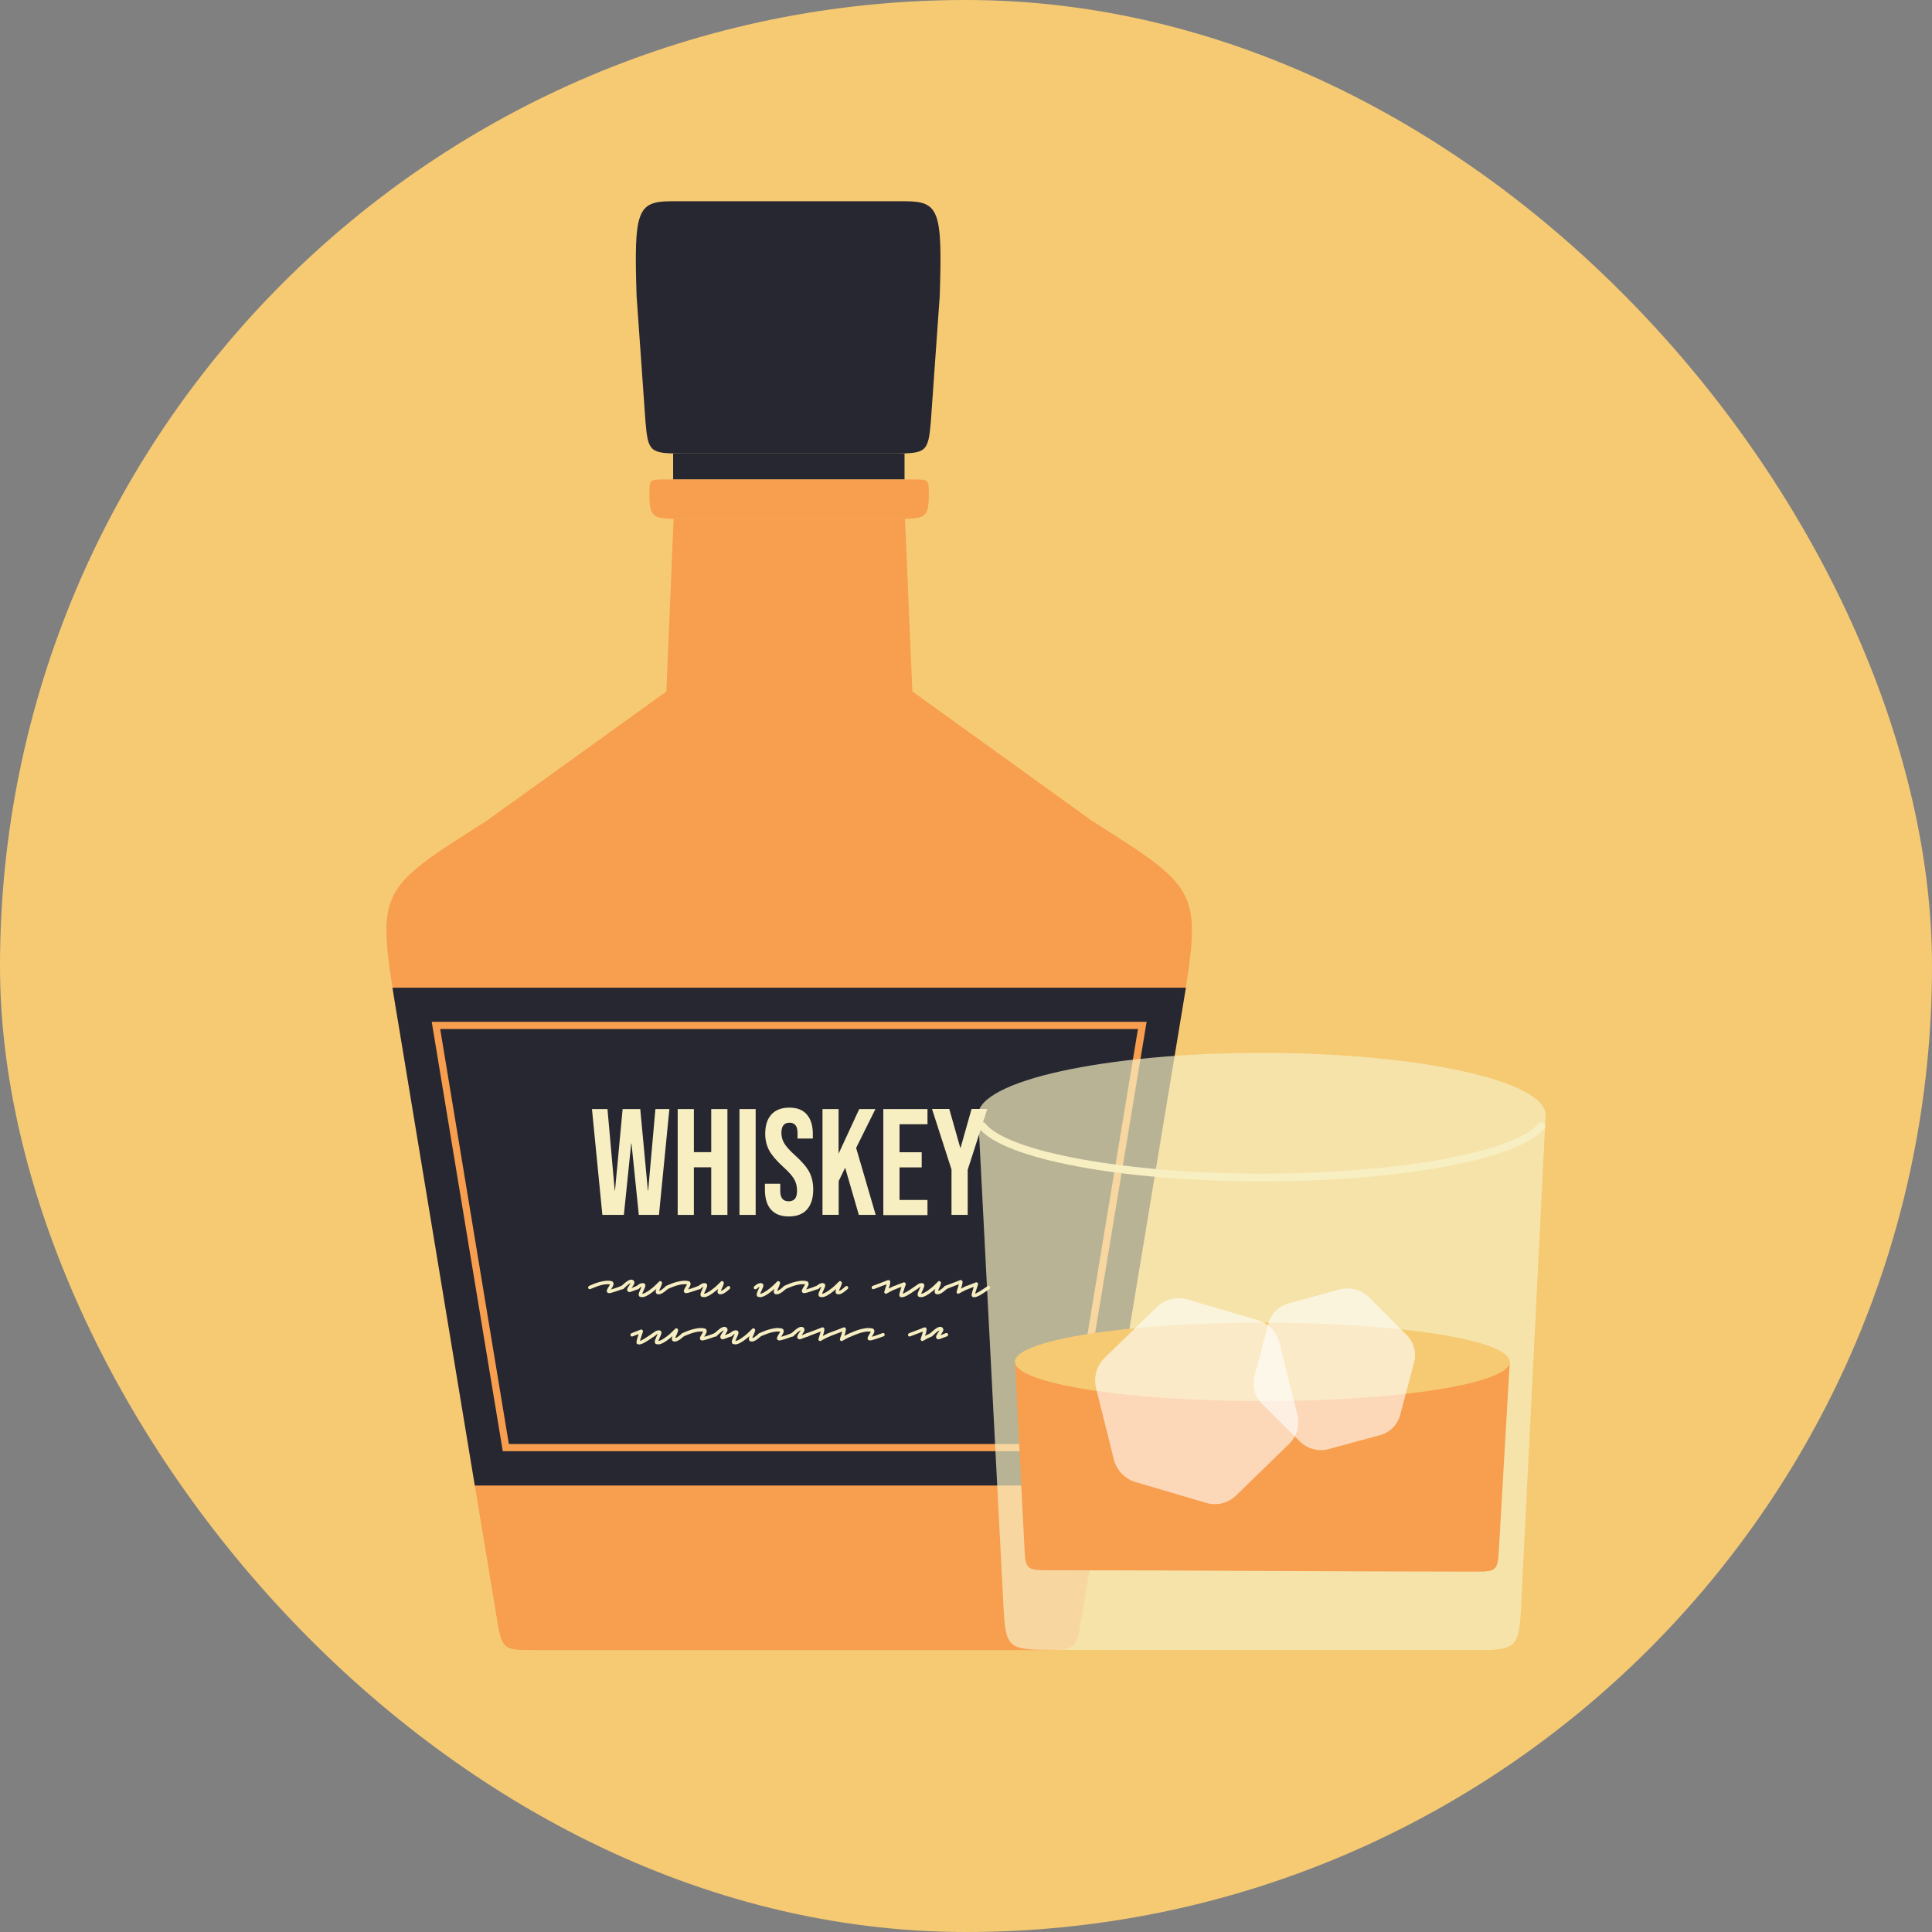 <svg width="240" height="240" viewBox="0 0 240 240" fill="none" xmlns="http://www.w3.org/2000/svg">
<rect x="0" y="0" width="240" height="240" fill="#808080" stroke="none"/>
<rect width="240" height="240" rx="120" fill="#F6CA73"/>
<g clip-path="url(#clip0_620_3194)">
<path d="M113.334 85.904L112.424 64.443H83.679L82.781 85.904L60.504 101.931C46.55 110.796 46.718 110.424 49.473 127.038L61.725 201.066C62.348 204.857 62.492 204.977 66.228 204.977H129.839C133.575 204.977 133.719 204.857 134.342 201.066L146.594 127.027C149.349 110.412 149.517 110.796 135.576 101.919L113.334 85.892V85.904Z" fill="#F79E4F"/>
<path d="M112.364 56.334H83.619V59.573H112.364V56.334Z" fill="#262730"/>
<path d="M115.383 61.096C115.383 64.203 115.132 64.443 111.898 64.443H84.159C80.925 64.443 80.674 64.203 80.674 61.096C80.674 59.681 80.794 59.56 82.267 59.56H113.79C115.264 59.56 115.383 59.669 115.383 61.096Z" fill="#F79E4F"/>
<path d="M116.736 36.78C117.083 26.128 116.676 25 112.364 25H83.451C79.152 25 78.732 26.128 79.08 36.78L80.182 52.363C80.505 56.13 80.733 56.334 84.673 56.334H111.142C115.083 56.334 115.31 56.13 115.634 52.363L116.736 36.78Z" fill="#262730"/>
<path d="M48.754 122.684C48.958 124.003 49.197 125.443 49.472 127.062L58.982 184.535H137.085L146.594 127.062C146.858 125.455 147.097 124.003 147.313 122.696H48.754V122.684Z" fill="#262730"/>
<path d="M133.6 180.276H62.456L53.629 126.93H142.439L133.612 180.276H133.6ZM63.211 179.376H132.833L141.361 127.829H54.683L63.211 179.376Z" fill="#F79E4F"/>
<path d="M73.523 137.773H75.464L76.362 147.886H76.398L77.344 137.773H79.536L80.482 147.886H80.518L81.416 137.773H83.153L81.859 150.921H79.356L78.446 142.056H78.41L77.5 150.921H74.829L73.535 137.773H73.523Z" fill="#F7EEC1"/>
<path d="M84.184 137.773H86.196V143.124H88.352V137.773H90.364V150.921H88.352V145.007H86.196V150.921H84.184V137.773Z" fill="#F7EEC1"/>
<path d="M91.859 137.773H93.871V150.921H91.859V137.773Z" fill="#F7EEC1"/>
<path d="M95.764 150.25C95.261 149.674 95.022 148.858 95.022 147.802V147.047H96.926V147.946C96.926 148.798 97.273 149.23 97.968 149.23C98.315 149.23 98.567 149.122 98.746 148.918C98.926 148.714 99.01 148.378 99.01 147.91C99.01 147.358 98.89 146.879 98.639 146.459C98.387 146.039 97.944 145.535 97.285 144.947C96.459 144.192 95.884 143.52 95.549 142.908C95.225 142.296 95.057 141.612 95.057 140.857C95.057 139.813 95.309 139.009 95.824 138.445C96.339 137.882 97.082 137.594 98.052 137.594C99.022 137.594 99.74 137.882 100.232 138.445C100.723 139.021 100.974 139.837 100.974 140.893V141.432H99.07V140.761C99.07 140.305 98.986 139.981 98.818 139.777C98.65 139.573 98.399 139.465 98.076 139.465C97.405 139.465 97.07 139.885 97.07 140.725C97.07 141.205 97.189 141.648 97.441 142.056C97.692 142.464 98.147 142.968 98.806 143.556C99.645 144.312 100.22 144.995 100.543 145.607C100.854 146.219 101.022 146.939 101.022 147.766C101.022 148.846 100.758 149.674 100.243 150.25C99.728 150.825 98.974 151.113 97.992 151.113C97.01 151.113 96.279 150.825 95.776 150.262L95.764 150.25Z" fill="#F7EEC1"/>
<path d="M102.16 137.774H104.172V143.316L106.735 137.774H108.748L106.352 142.596L108.783 150.921H106.687L104.987 145.055L104.184 146.723V150.909H102.172V137.762L102.16 137.774Z" fill="#F7EEC1"/>
<path d="M109.73 137.773H115.216V139.657H111.743V143.136H114.497V145.019H111.743V149.062H115.216V150.945H109.73V137.797V137.773Z" fill="#F7EEC1"/>
<path d="M118.211 145.319L115.779 137.762H117.923L119.289 142.584H119.325L120.69 137.762H122.642L120.211 145.319V150.921H118.199V145.319H118.211Z" fill="#F7EEC1"/>
<path d="M75.654 160.639C75.654 160.639 75.594 160.639 75.57 160.627C75.487 160.603 75.427 160.555 75.391 160.471C75.367 160.387 75.367 160.303 75.415 160.207C75.463 160.111 75.511 160.003 75.594 159.871C75.618 159.823 75.642 159.787 75.678 159.739C75.702 159.691 75.726 159.655 75.738 159.619C75.738 159.607 75.75 159.595 75.762 159.583C75.762 159.583 75.762 159.559 75.774 159.547C75.642 159.523 75.475 159.523 75.295 159.535C75.115 159.547 74.912 159.583 74.684 159.643C74.493 159.691 74.277 159.763 74.049 159.847C73.822 159.931 73.582 160.027 73.331 160.135C73.283 160.159 73.235 160.159 73.187 160.135C73.139 160.111 73.103 160.087 73.079 160.027C73.055 159.979 73.043 159.919 73.079 159.859C73.115 159.799 73.139 159.763 73.187 159.739C73.439 159.619 73.69 159.523 73.93 159.427C74.169 159.343 74.385 159.271 74.6 159.223C75.163 159.079 75.618 159.055 75.978 159.151C76.086 159.175 76.157 159.247 76.193 159.355C76.229 159.463 76.229 159.571 76.169 159.703C76.109 159.835 76.038 159.955 75.954 160.099C75.954 160.099 75.954 160.123 75.93 160.135C75.906 160.147 75.918 160.171 75.906 160.183C76.014 160.159 76.169 160.111 76.373 160.039C76.577 159.967 76.864 159.871 77.223 159.727C77.271 159.703 77.319 159.715 77.379 159.727C77.439 159.739 77.463 159.799 77.487 159.847C77.511 159.895 77.511 159.955 77.487 160.003C77.463 160.051 77.427 160.099 77.367 160.123C77.151 160.195 76.96 160.267 76.792 160.327C76.612 160.387 76.457 160.435 76.325 160.483C76.145 160.543 76.002 160.579 75.906 160.603C75.81 160.627 75.738 160.639 75.69 160.639H75.654Z" fill="#F7EEC1"/>
<path d="M78.206 160.507C78.206 160.507 78.17 160.507 78.146 160.507C78.074 160.483 78.026 160.459 77.99 160.423C77.954 160.387 77.942 160.351 77.93 160.327C77.894 160.219 77.906 160.111 77.966 160.003C78.026 159.895 78.086 159.775 78.182 159.655C78.206 159.619 78.23 159.571 78.266 159.535C78.29 159.487 78.314 159.451 78.325 159.415L78.349 159.391C78.349 159.391 78.29 159.415 78.254 159.439C78.218 159.463 78.17 159.487 78.122 159.523C78.038 159.571 77.954 159.643 77.858 159.727C77.763 159.811 77.679 159.895 77.583 159.979C77.559 160.003 77.535 160.015 77.511 160.039C77.487 160.063 77.463 160.087 77.439 160.111C77.403 160.147 77.343 160.171 77.295 160.159C77.236 160.159 77.188 160.135 77.152 160.087C77.116 160.039 77.092 159.991 77.092 159.931C77.092 159.871 77.116 159.823 77.164 159.787C77.188 159.763 77.212 159.739 77.236 159.715C77.26 159.691 77.283 159.667 77.307 159.655C77.451 159.523 77.595 159.391 77.739 159.283C77.882 159.163 78.014 159.079 78.158 159.019C78.302 158.959 78.433 158.947 78.553 158.983C78.637 159.007 78.685 159.031 78.721 159.079C78.757 159.127 78.769 159.163 78.781 159.199C78.829 159.307 78.817 159.415 78.757 159.523C78.697 159.631 78.625 159.763 78.529 159.895C78.529 159.895 78.505 159.919 78.493 159.943C78.493 159.967 78.469 159.979 78.457 160.003C78.529 159.979 78.613 159.943 78.721 159.895C78.829 159.847 78.96 159.799 79.116 159.739C79.176 159.715 79.236 159.727 79.284 159.739C79.332 159.751 79.367 159.811 79.391 159.859C79.415 159.907 79.415 159.967 79.391 160.015C79.367 160.063 79.332 160.111 79.284 160.135C79.14 160.183 79.008 160.231 78.888 160.279C78.769 160.327 78.673 160.363 78.589 160.387C78.541 160.411 78.505 160.423 78.469 160.435L78.373 160.471C78.373 160.471 78.314 160.483 78.29 160.495C78.266 160.495 78.242 160.495 78.218 160.495L78.206 160.507Z" fill="#F7EEC1"/>
<path d="M79.726 161.119C79.726 161.119 79.666 161.119 79.63 161.119C79.594 161.119 79.57 161.107 79.534 161.107C79.45 161.083 79.391 161.035 79.367 160.963C79.331 160.867 79.331 160.759 79.367 160.615C79.414 160.483 79.486 160.315 79.582 160.1C79.594 160.064 79.618 160.016 79.642 159.968C79.666 159.92 79.678 159.872 79.702 159.836C79.642 159.86 79.582 159.896 79.51 159.956C79.438 160.016 79.379 160.064 79.307 160.124C79.259 160.16 79.211 160.172 79.151 160.16C79.091 160.16 79.043 160.124 79.007 160.088C78.971 160.04 78.959 159.992 78.971 159.932C78.983 159.872 79.007 159.824 79.043 159.788C79.103 159.74 79.175 159.692 79.247 159.632C79.319 159.572 79.391 159.524 79.462 159.488C79.654 159.392 79.822 159.368 79.977 159.416C80.049 159.428 80.109 159.476 80.145 159.56C80.181 159.632 80.181 159.728 80.145 159.848C80.109 159.968 80.037 160.112 79.953 160.303C79.93 160.363 79.906 160.411 79.882 160.471C79.858 160.531 79.834 160.579 79.81 160.627C79.81 160.651 79.81 160.663 79.798 160.675V160.723C79.882 160.711 80.013 160.663 80.205 160.567C80.397 160.471 80.636 160.303 80.96 160.052C81.127 159.92 81.283 159.788 81.415 159.656C81.546 159.524 81.702 159.38 81.87 159.212C81.93 159.14 81.99 159.128 82.073 159.152C82.109 159.152 82.133 159.176 82.157 159.2C82.181 159.224 82.193 159.248 82.217 159.272C82.253 159.332 82.253 159.416 82.217 159.5C82.193 159.584 82.145 159.728 82.061 159.92C82.037 159.98 82.013 160.04 81.978 160.1C81.954 160.16 81.93 160.219 81.906 160.267V160.315C81.906 160.315 81.894 160.339 81.882 160.351C81.966 160.339 82.061 160.303 82.157 160.231C82.253 160.172 82.349 160.1 82.445 160.016C82.54 159.932 82.612 159.872 82.684 159.812C82.732 159.764 82.78 159.752 82.84 159.752C82.9 159.752 82.948 159.776 82.984 159.824C83.019 159.872 83.031 159.92 83.031 159.98C83.031 160.04 83.008 160.088 82.96 160.124C82.816 160.255 82.672 160.375 82.528 160.483C82.385 160.591 82.229 160.675 82.085 160.735C81.942 160.795 81.786 160.795 81.642 160.759C81.57 160.723 81.51 160.675 81.487 160.615C81.463 160.555 81.451 160.471 81.463 160.399C81.463 160.315 81.498 160.22 81.546 160.1C81.498 160.148 81.451 160.196 81.391 160.231C81.343 160.279 81.283 160.315 81.223 160.375C80.588 160.891 80.097 161.143 79.75 161.143L79.726 161.119Z" fill="#F7EEC1"/>
<path d="M85.225 160.639C85.225 160.639 85.165 160.639 85.141 160.627C85.057 160.603 84.997 160.555 84.961 160.471C84.937 160.387 84.937 160.303 84.985 160.207C85.033 160.111 85.081 160.003 85.165 159.871C85.189 159.823 85.213 159.787 85.249 159.739C85.273 159.691 85.297 159.655 85.308 159.619C85.308 159.607 85.32 159.595 85.332 159.583C85.332 159.583 85.332 159.559 85.344 159.547C85.213 159.523 85.045 159.523 84.865 159.535C84.686 159.547 84.482 159.583 84.255 159.643C84.063 159.691 83.847 159.763 83.62 159.847C83.392 159.931 83.153 160.027 82.901 160.135C82.853 160.159 82.805 160.159 82.757 160.135C82.71 160.111 82.674 160.087 82.65 160.027C82.626 159.979 82.614 159.919 82.65 159.859C82.686 159.799 82.71 159.763 82.757 159.739C83.009 159.619 83.26 159.523 83.5 159.427C83.74 159.343 83.955 159.271 84.171 159.223C84.734 159.079 85.189 159.055 85.548 159.151C85.656 159.175 85.728 159.247 85.764 159.355C85.8 159.463 85.8 159.571 85.74 159.703C85.68 159.835 85.608 159.955 85.524 160.099C85.524 160.099 85.524 160.123 85.5 160.135C85.476 160.147 85.488 160.171 85.476 160.183C85.584 160.159 85.74 160.111 85.943 160.039C86.147 159.967 86.434 159.871 86.794 159.727C86.842 159.703 86.889 159.715 86.949 159.727C87.009 159.739 87.033 159.799 87.057 159.847C87.081 159.895 87.081 159.955 87.057 160.003C87.033 160.051 86.997 160.099 86.937 160.123C86.722 160.195 86.53 160.267 86.362 160.327C86.183 160.387 86.027 160.435 85.895 160.483C85.716 160.543 85.572 160.579 85.476 160.603C85.38 160.627 85.308 160.639 85.261 160.639H85.225Z" fill="#F7EEC1"/>
<path d="M87.404 161.119C87.404 161.119 87.344 161.119 87.308 161.119C87.272 161.119 87.248 161.107 87.212 161.107C87.128 161.083 87.068 161.035 87.044 160.963C87.008 160.867 87.008 160.759 87.044 160.615C87.092 160.483 87.164 160.315 87.26 160.1C87.272 160.064 87.296 160.016 87.32 159.968C87.344 159.92 87.356 159.872 87.38 159.836C87.32 159.86 87.26 159.896 87.188 159.956C87.116 160.016 87.056 160.064 86.984 160.124C86.936 160.16 86.889 160.172 86.829 160.16C86.769 160.16 86.721 160.124 86.685 160.088C86.649 160.04 86.637 159.992 86.649 159.932C86.661 159.872 86.685 159.824 86.721 159.788C86.781 159.74 86.853 159.692 86.924 159.632C86.996 159.572 87.068 159.524 87.14 159.488C87.332 159.392 87.499 159.368 87.655 159.416C87.727 159.428 87.787 159.476 87.823 159.56C87.859 159.632 87.859 159.728 87.823 159.848C87.787 159.968 87.715 160.112 87.631 160.303C87.607 160.363 87.583 160.411 87.559 160.471C87.535 160.531 87.511 160.579 87.487 160.627C87.487 160.651 87.487 160.663 87.475 160.675V160.723C87.559 160.711 87.691 160.663 87.883 160.567C88.074 160.471 88.314 160.303 88.637 160.052C88.805 159.92 88.961 159.788 89.092 159.656C89.224 159.524 89.38 159.38 89.547 159.212C89.607 159.14 89.667 159.128 89.751 159.152C89.787 159.152 89.811 159.176 89.835 159.2C89.859 159.224 89.871 159.248 89.895 159.272C89.931 159.332 89.931 159.416 89.895 159.5C89.871 159.584 89.823 159.728 89.739 159.92C89.715 159.98 89.691 160.04 89.655 160.1C89.631 160.16 89.607 160.219 89.583 160.267V160.315C89.583 160.315 89.571 160.339 89.559 160.351C89.643 160.339 89.739 160.303 89.835 160.231C89.931 160.172 90.026 160.1 90.122 160.016C90.218 159.932 90.29 159.872 90.362 159.812C90.41 159.764 90.458 159.752 90.518 159.752C90.578 159.752 90.625 159.776 90.661 159.824C90.697 159.872 90.709 159.92 90.709 159.98C90.709 160.04 90.685 160.088 90.637 160.124C90.494 160.255 90.35 160.375 90.206 160.483C90.062 160.591 89.907 160.675 89.763 160.735C89.619 160.795 89.464 160.795 89.32 160.759C89.248 160.723 89.188 160.675 89.164 160.615C89.14 160.555 89.128 160.471 89.14 160.399C89.14 160.315 89.176 160.22 89.224 160.1C89.176 160.148 89.128 160.196 89.068 160.231C89.02 160.279 88.961 160.315 88.901 160.375C88.266 160.891 87.775 161.143 87.427 161.143L87.404 161.119Z" fill="#F7EEC1"/>
<path d="M94.386 161.119C94.386 161.119 94.326 161.119 94.29 161.119C94.254 161.119 94.23 161.107 94.194 161.107C94.111 161.083 94.051 161.035 94.027 160.963C93.991 160.867 93.991 160.759 94.027 160.615C94.075 160.483 94.147 160.315 94.242 160.1C94.254 160.064 94.278 160.016 94.302 159.968C94.326 159.92 94.338 159.872 94.362 159.836C94.302 159.86 94.242 159.896 94.17 159.956C94.099 160.016 94.039 160.064 93.967 160.124C93.919 160.16 93.871 160.172 93.811 160.16C93.751 160.16 93.703 160.124 93.667 160.088C93.631 160.04 93.62 159.992 93.631 159.932C93.643 159.872 93.667 159.824 93.703 159.788C93.763 159.74 93.835 159.692 93.907 159.632C93.979 159.572 94.051 159.524 94.123 159.488C94.314 159.392 94.482 159.368 94.638 159.416C94.709 159.428 94.769 159.476 94.805 159.56C94.841 159.632 94.841 159.728 94.805 159.848C94.769 159.968 94.697 160.112 94.614 160.303C94.59 160.363 94.566 160.411 94.542 160.471C94.518 160.531 94.494 160.579 94.47 160.627C94.47 160.651 94.47 160.663 94.458 160.675V160.723C94.542 160.711 94.673 160.663 94.865 160.567C95.057 160.471 95.296 160.303 95.62 160.052C95.787 159.92 95.943 159.788 96.075 159.656C96.207 159.524 96.362 159.38 96.53 159.212C96.59 159.14 96.65 159.128 96.734 159.152C96.769 159.152 96.793 159.176 96.817 159.2C96.841 159.224 96.853 159.248 96.877 159.272C96.913 159.332 96.913 159.416 96.877 159.5C96.853 159.584 96.805 159.728 96.722 159.92C96.698 159.98 96.674 160.04 96.638 160.1C96.614 160.16 96.59 160.219 96.566 160.267V160.315C96.566 160.315 96.554 160.339 96.542 160.351C96.626 160.339 96.722 160.303 96.817 160.231C96.913 160.172 97.009 160.1 97.105 160.016C97.201 159.932 97.272 159.872 97.344 159.812C97.392 159.764 97.44 159.752 97.5 159.752C97.56 159.752 97.608 159.776 97.644 159.824C97.68 159.872 97.692 159.92 97.692 159.98C97.692 160.04 97.668 160.088 97.62 160.124C97.476 160.255 97.332 160.375 97.189 160.483C97.045 160.591 96.889 160.675 96.746 160.735C96.602 160.795 96.446 160.795 96.302 160.759C96.231 160.723 96.171 160.675 96.147 160.615C96.123 160.555 96.111 160.471 96.123 160.399C96.123 160.315 96.159 160.22 96.207 160.1C96.159 160.148 96.111 160.196 96.051 160.231C96.003 160.279 95.943 160.315 95.883 160.375C95.248 160.891 94.757 161.143 94.41 161.143L94.386 161.119Z" fill="#F7EEC1"/>
<path d="M99.885 160.639C99.885 160.639 99.825 160.639 99.801 160.627C99.717 160.603 99.657 160.555 99.621 160.471C99.597 160.387 99.597 160.303 99.645 160.207C99.693 160.111 99.741 160.003 99.825 159.871C99.849 159.823 99.873 159.787 99.909 159.739C99.933 159.691 99.957 159.655 99.969 159.619C99.969 159.607 99.981 159.595 99.993 159.583C99.993 159.583 99.993 159.559 100.005 159.547C99.873 159.523 99.705 159.523 99.525 159.535C99.346 159.547 99.142 159.583 98.915 159.643C98.723 159.691 98.507 159.763 98.28 159.847C98.052 159.931 97.813 160.027 97.561 160.135C97.513 160.159 97.466 160.159 97.418 160.135C97.37 160.111 97.334 160.087 97.31 160.027C97.286 159.979 97.274 159.919 97.31 159.859C97.346 159.799 97.37 159.763 97.418 159.739C97.669 159.619 97.921 159.523 98.16 159.427C98.4 159.343 98.615 159.271 98.831 159.223C99.394 159.079 99.849 159.055 100.208 159.151C100.316 159.175 100.388 159.247 100.424 159.355C100.46 159.463 100.46 159.571 100.4 159.703C100.34 159.835 100.268 159.955 100.184 160.099C100.184 160.099 100.184 160.123 100.16 160.135C100.136 160.147 100.148 160.171 100.136 160.183C100.244 160.159 100.4 160.111 100.603 160.039C100.807 159.967 101.095 159.871 101.454 159.727C101.502 159.703 101.55 159.715 101.61 159.727C101.669 159.739 101.693 159.799 101.717 159.847C101.741 159.895 101.741 159.955 101.717 160.003C101.693 160.051 101.657 160.099 101.598 160.123C101.382 160.195 101.19 160.267 101.023 160.327C100.843 160.387 100.687 160.435 100.556 160.483C100.376 160.543 100.232 160.579 100.136 160.603C100.041 160.627 99.969 160.639 99.921 160.639H99.885Z" fill="#F7EEC1"/>
<path d="M102.064 161.119C102.064 161.119 102.004 161.119 101.968 161.119C101.932 161.119 101.908 161.107 101.872 161.107C101.788 161.083 101.728 161.035 101.704 160.963C101.668 160.867 101.668 160.759 101.704 160.615C101.752 160.483 101.824 160.315 101.92 160.1C101.932 160.064 101.956 160.016 101.98 159.968C102.004 159.92 102.016 159.872 102.04 159.836C101.98 159.86 101.92 159.896 101.848 159.956C101.776 160.016 101.716 160.064 101.645 160.124C101.597 160.16 101.549 160.172 101.489 160.16C101.429 160.16 101.381 160.124 101.345 160.088C101.309 160.04 101.297 159.992 101.309 159.932C101.321 159.872 101.345 159.824 101.381 159.788C101.441 159.74 101.513 159.692 101.585 159.632C101.657 159.572 101.728 159.524 101.8 159.488C101.992 159.392 102.16 159.368 102.315 159.416C102.387 159.428 102.447 159.476 102.483 159.56C102.519 159.632 102.519 159.728 102.483 159.848C102.447 159.968 102.375 160.112 102.291 160.303C102.267 160.363 102.243 160.411 102.219 160.471C102.195 160.531 102.172 160.579 102.148 160.627C102.148 160.651 102.148 160.663 102.136 160.675V160.723C102.219 160.711 102.351 160.663 102.543 160.567C102.734 160.471 102.974 160.303 103.297 160.052C103.465 159.92 103.621 159.788 103.752 159.656C103.884 159.524 104.04 159.38 104.208 159.212C104.268 159.14 104.327 159.128 104.411 159.152C104.447 159.152 104.471 159.176 104.495 159.2C104.519 159.224 104.531 159.248 104.555 159.272C104.591 159.332 104.591 159.416 104.555 159.5C104.531 159.584 104.483 159.728 104.399 159.92C104.375 159.98 104.351 160.04 104.315 160.1C104.291 160.16 104.268 160.219 104.244 160.267V160.315C104.244 160.315 104.232 160.339 104.22 160.351C104.303 160.339 104.399 160.303 104.495 160.231C104.591 160.172 104.687 160.1 104.783 160.016C104.878 159.932 104.95 159.872 105.022 159.812C105.07 159.764 105.118 159.752 105.178 159.752C105.238 159.752 105.286 159.776 105.321 159.824C105.357 159.872 105.369 159.92 105.369 159.98C105.369 160.04 105.345 160.088 105.298 160.124C105.154 160.255 105.01 160.375 104.866 160.483C104.723 160.591 104.567 160.675 104.423 160.735C104.279 160.795 104.124 160.795 103.98 160.759C103.908 160.723 103.848 160.675 103.824 160.615C103.8 160.555 103.788 160.471 103.8 160.399C103.8 160.315 103.836 160.22 103.884 160.1C103.836 160.148 103.788 160.196 103.729 160.231C103.681 160.279 103.621 160.315 103.561 160.375C102.926 160.891 102.435 161.143 102.088 161.143L102.064 161.119Z" fill="#F7EEC1"/>
<path d="M110.053 160.711C110.053 160.711 109.957 160.699 109.921 160.663C109.849 160.603 109.825 160.519 109.861 160.435C109.861 160.435 109.873 160.375 109.909 160.267C109.945 160.159 109.981 160.039 110.029 159.895C110.053 159.811 110.077 159.751 110.089 159.691C110.113 159.631 110.125 159.583 110.137 159.535C110.017 159.583 109.861 159.643 109.682 159.703C109.502 159.775 109.322 159.847 109.119 159.919C108.915 159.991 108.735 160.063 108.556 160.135C108.508 160.159 108.46 160.147 108.4 160.135C108.34 160.123 108.304 160.063 108.292 160.015C108.28 159.967 108.28 159.907 108.292 159.859C108.316 159.811 108.352 159.763 108.412 159.739C108.616 159.667 108.831 159.583 109.047 159.499C109.262 159.415 109.466 159.343 109.658 159.271C109.849 159.199 110.053 159.115 110.292 159.02C110.316 159.02 110.34 159.02 110.364 159.02C110.388 159.02 110.412 159.02 110.424 159.02C110.484 159.02 110.532 159.068 110.556 159.127C110.58 159.163 110.592 159.211 110.592 159.271C110.592 159.331 110.58 159.415 110.556 159.523C110.544 159.583 110.52 159.655 110.508 159.727C110.484 159.799 110.46 159.883 110.424 159.979C110.424 160.003 110.424 160.015 110.412 160.027C110.4 160.039 110.412 160.063 110.4 160.075C110.58 159.967 110.807 159.859 111.071 159.751C111.119 159.727 111.167 159.727 111.227 159.751C111.286 159.775 111.31 159.811 111.334 159.859C111.358 159.907 111.37 159.967 111.334 160.015C111.298 160.063 111.274 160.111 111.227 160.135C111.023 160.231 110.831 160.315 110.676 160.399C110.508 160.483 110.34 160.579 110.149 160.687C110.125 160.711 110.089 160.723 110.041 160.723L110.053 160.711Z" fill="#F7EEC1"/>
<path d="M112.016 161.13C112.016 161.13 111.968 161.13 111.944 161.13C111.92 161.13 111.896 161.13 111.872 161.13C111.812 161.106 111.776 161.07 111.74 161.01C111.716 160.974 111.716 160.927 111.716 160.855C111.716 160.783 111.74 160.687 111.776 160.531C111.812 160.387 111.884 160.159 111.98 159.859C111.884 159.895 111.764 159.943 111.633 159.991C111.501 160.039 111.369 160.099 111.237 160.147C111.189 160.171 111.142 160.159 111.082 160.147C111.022 160.135 110.986 160.075 110.974 160.027C110.962 159.979 110.962 159.919 110.974 159.871C110.998 159.823 111.034 159.775 111.094 159.751C111.285 159.679 111.477 159.607 111.645 159.535C111.812 159.475 112.016 159.391 112.231 159.307C112.279 159.283 112.315 159.283 112.363 159.307C112.423 159.319 112.471 159.355 112.495 159.415C112.519 159.463 112.531 159.499 112.519 159.523L112.495 159.631C112.495 159.631 112.483 159.667 112.471 159.691C112.471 159.715 112.471 159.739 112.447 159.763C112.411 159.847 112.387 159.943 112.351 160.051C112.315 160.171 112.279 160.279 112.243 160.399C112.219 160.459 112.207 160.519 112.184 160.567C112.16 160.615 112.16 160.651 112.148 160.699C112.231 160.675 112.363 160.627 112.519 160.531C112.663 160.447 112.818 160.363 112.974 160.255C113.142 160.147 113.297 160.039 113.477 159.919C113.513 159.895 113.549 159.871 113.585 159.847C113.621 159.823 113.657 159.799 113.693 159.775C113.741 159.739 113.8 159.727 113.848 159.739C113.896 159.751 113.944 159.787 113.98 159.835C114.016 159.883 114.028 159.931 114.016 159.991C114.004 160.051 113.968 160.087 113.92 160.123C113.884 160.147 113.848 160.183 113.812 160.207C113.776 160.231 113.729 160.255 113.693 160.291C113.513 160.411 113.345 160.519 113.19 160.627C113.022 160.735 112.866 160.831 112.722 160.915C112.423 161.07 112.195 161.154 112.016 161.154V161.13Z" fill="#F7EEC1"/>
<path d="M114.376 161.119C114.376 161.119 114.316 161.119 114.28 161.119C114.244 161.119 114.221 161.107 114.185 161.107C114.101 161.083 114.041 161.035 114.017 160.963C113.981 160.867 113.981 160.759 114.017 160.615C114.065 160.483 114.137 160.315 114.233 160.1C114.244 160.064 114.268 160.016 114.292 159.968C114.316 159.92 114.328 159.872 114.352 159.836C114.292 159.86 114.233 159.896 114.161 159.956C114.089 160.016 114.029 160.064 113.957 160.124C113.909 160.16 113.861 160.172 113.801 160.16C113.741 160.16 113.694 160.124 113.658 160.088C113.622 160.04 113.61 159.992 113.622 159.932C113.634 159.872 113.658 159.824 113.694 159.788C113.753 159.74 113.825 159.692 113.897 159.632C113.969 159.572 114.041 159.524 114.113 159.488C114.304 159.392 114.472 159.368 114.628 159.416C114.7 159.428 114.759 159.476 114.795 159.56C114.831 159.632 114.831 159.728 114.795 159.848C114.759 159.968 114.688 160.112 114.604 160.303C114.58 160.363 114.556 160.411 114.532 160.471C114.508 160.531 114.484 160.579 114.46 160.627C114.46 160.651 114.46 160.663 114.448 160.675V160.723C114.532 160.711 114.664 160.663 114.855 160.567C115.047 160.471 115.286 160.303 115.61 160.052C115.778 159.92 115.933 159.788 116.065 159.656C116.197 159.524 116.352 159.38 116.52 159.212C116.58 159.14 116.64 159.128 116.724 159.152C116.76 159.152 116.784 159.176 116.808 159.2C116.832 159.224 116.844 159.248 116.867 159.272C116.903 159.332 116.903 159.416 116.867 159.5C116.844 159.584 116.796 159.728 116.712 159.92C116.688 159.98 116.664 160.04 116.628 160.1C116.604 160.16 116.58 160.219 116.556 160.267V160.315C116.556 160.315 116.544 160.339 116.532 160.351C116.616 160.339 116.712 160.303 116.808 160.231C116.903 160.172 116.999 160.1 117.095 160.016C117.191 159.932 117.263 159.872 117.335 159.812C117.382 159.764 117.43 159.752 117.49 159.752C117.55 159.752 117.598 159.776 117.634 159.824C117.67 159.872 117.682 159.92 117.682 159.98C117.682 160.04 117.658 160.088 117.61 160.124C117.466 160.255 117.323 160.375 117.179 160.483C117.035 160.591 116.879 160.675 116.736 160.735C116.592 160.795 116.436 160.795 116.293 160.759C116.221 160.723 116.161 160.675 116.137 160.615C116.113 160.555 116.101 160.471 116.113 160.399C116.113 160.315 116.149 160.22 116.197 160.1C116.149 160.148 116.101 160.196 116.041 160.231C115.993 160.279 115.933 160.315 115.873 160.375C115.239 160.891 114.748 161.143 114.4 161.143L114.376 161.119Z" fill="#F7EEC1"/>
<path d="M119.035 160.711C119.035 160.711 118.939 160.699 118.903 160.663C118.832 160.603 118.808 160.519 118.844 160.435C118.844 160.435 118.856 160.375 118.892 160.267C118.927 160.159 118.963 160.039 119.011 159.895C119.035 159.811 119.059 159.751 119.071 159.691C119.095 159.631 119.107 159.583 119.119 159.535C118.999 159.583 118.844 159.643 118.664 159.703C118.484 159.775 118.305 159.847 118.101 159.919C117.897 159.991 117.718 160.063 117.538 160.135C117.49 160.159 117.442 160.147 117.382 160.135C117.323 160.123 117.287 160.063 117.275 160.015C117.263 159.967 117.263 159.907 117.275 159.859C117.299 159.811 117.334 159.763 117.394 159.739C117.598 159.667 117.814 159.583 118.029 159.499C118.245 159.415 118.448 159.343 118.64 159.271C118.832 159.199 119.035 159.115 119.275 159.02C119.299 159.02 119.323 159.02 119.347 159.02C119.371 159.02 119.395 159.02 119.407 159.02C119.466 159.02 119.514 159.068 119.538 159.127C119.562 159.163 119.574 159.211 119.574 159.271C119.574 159.331 119.562 159.415 119.538 159.523C119.526 159.583 119.502 159.655 119.49 159.727C119.466 159.799 119.442 159.883 119.407 159.979C119.407 160.003 119.407 160.015 119.395 160.027C119.383 160.039 119.395 160.063 119.383 160.075C119.562 159.967 119.79 159.859 120.053 159.751C120.101 159.727 120.149 159.727 120.209 159.751C120.269 159.775 120.293 159.811 120.317 159.859C120.341 159.907 120.353 159.967 120.317 160.015C120.281 160.063 120.257 160.111 120.209 160.135C120.005 160.231 119.814 160.315 119.658 160.399C119.49 160.483 119.323 160.579 119.131 160.687C119.107 160.711 119.071 160.723 119.023 160.723L119.035 160.711Z" fill="#F7EEC1"/>
<path d="M121 161.13C121 161.13 120.952 161.13 120.928 161.13C120.904 161.13 120.88 161.13 120.856 161.13C120.797 161.106 120.761 161.07 120.725 161.01C120.701 160.974 120.701 160.927 120.701 160.855C120.701 160.783 120.725 160.687 120.761 160.531C120.797 160.387 120.868 160.159 120.964 159.859C120.868 159.895 120.749 159.943 120.617 159.991C120.485 160.039 120.353 160.099 120.222 160.147C120.174 160.171 120.126 160.159 120.066 160.147C120.006 160.135 119.97 160.075 119.958 160.027C119.946 159.979 119.946 159.919 119.958 159.871C119.982 159.823 120.018 159.775 120.078 159.751C120.27 159.679 120.461 159.607 120.629 159.535C120.797 159.475 121 159.391 121.216 159.307C121.264 159.283 121.3 159.283 121.348 159.307C121.407 159.319 121.455 159.355 121.479 159.415C121.503 159.463 121.515 159.499 121.503 159.523L121.479 159.631C121.479 159.631 121.467 159.667 121.455 159.691C121.455 159.715 121.455 159.739 121.431 159.763C121.395 159.847 121.371 159.943 121.336 160.051C121.3 160.171 121.264 160.279 121.228 160.399C121.204 160.459 121.192 160.519 121.168 160.567C121.144 160.615 121.144 160.651 121.132 160.699C121.216 160.675 121.348 160.627 121.503 160.531C121.647 160.447 121.803 160.363 121.958 160.255C122.126 160.147 122.282 160.039 122.461 159.919C122.497 159.895 122.533 159.871 122.569 159.847C122.605 159.823 122.641 159.799 122.677 159.775C122.725 159.739 122.785 159.727 122.833 159.739C122.881 159.751 122.929 159.787 122.964 159.835C123 159.883 123.012 159.931 123 159.991C122.988 160.051 122.952 160.087 122.905 160.123C122.869 160.147 122.833 160.183 122.797 160.207C122.761 160.231 122.713 160.255 122.677 160.291C122.497 160.411 122.33 160.519 122.174 160.627C122.006 160.735 121.851 160.831 121.707 160.915C121.407 161.07 121.18 161.154 121 161.154V161.13Z" fill="#F7EEC1"/>
<path d="M79.367 166.996C79.367 166.996 79.32 166.996 79.296 166.996C79.272 166.996 79.248 166.996 79.224 166.996C79.164 166.972 79.128 166.936 79.092 166.876C79.068 166.84 79.068 166.792 79.068 166.72C79.068 166.648 79.092 166.552 79.128 166.396C79.164 166.252 79.236 166.024 79.332 165.724C79.236 165.76 79.116 165.808 78.984 165.856C78.852 165.904 78.721 165.964 78.589 166.012C78.541 166.036 78.493 166.024 78.433 166.012C78.373 166 78.337 165.94 78.325 165.892C78.313 165.844 78.313 165.784 78.325 165.736C78.349 165.688 78.385 165.64 78.445 165.616C78.637 165.544 78.828 165.472 78.996 165.4C79.164 165.34 79.367 165.256 79.583 165.172C79.631 165.148 79.667 165.148 79.715 165.172C79.775 165.184 79.823 165.22 79.847 165.28C79.87 165.328 79.882 165.364 79.87 165.388L79.847 165.496C79.847 165.496 79.835 165.532 79.823 165.556C79.823 165.58 79.823 165.604 79.799 165.628C79.763 165.712 79.739 165.808 79.703 165.916C79.667 166.036 79.631 166.144 79.595 166.264C79.571 166.324 79.559 166.384 79.535 166.432C79.511 166.48 79.511 166.516 79.499 166.564C79.583 166.54 79.715 166.492 79.87 166.396C80.014 166.312 80.17 166.228 80.326 166.12C80.493 166.012 80.649 165.904 80.829 165.784C80.865 165.76 80.9 165.736 80.936 165.712C80.972 165.688 81.008 165.664 81.044 165.64C81.092 165.604 81.152 165.592 81.2 165.604C81.248 165.616 81.296 165.652 81.332 165.7C81.368 165.748 81.379 165.796 81.368 165.856C81.356 165.916 81.32 165.952 81.272 165.988C81.236 166.012 81.2 166.048 81.164 166.072C81.128 166.096 81.08 166.12 81.044 166.156C80.865 166.276 80.697 166.384 80.541 166.492C80.374 166.6 80.218 166.696 80.074 166.78C79.775 166.936 79.547 167.02 79.367 167.02V166.996Z" fill="#F7EEC1"/>
<path d="M81.726 166.984C81.726 166.984 81.666 166.984 81.63 166.984C81.594 166.984 81.57 166.972 81.534 166.972C81.45 166.948 81.391 166.9 81.367 166.828C81.331 166.733 81.331 166.625 81.367 166.481C81.414 166.349 81.486 166.181 81.582 165.965C81.594 165.929 81.618 165.881 81.642 165.833C81.666 165.785 81.678 165.737 81.702 165.701C81.642 165.725 81.582 165.761 81.51 165.821C81.438 165.881 81.379 165.929 81.307 165.989C81.259 166.025 81.211 166.037 81.151 166.025C81.091 166.025 81.043 165.989 81.007 165.953C80.971 165.905 80.959 165.857 80.971 165.797C80.983 165.737 81.007 165.689 81.043 165.653C81.103 165.605 81.175 165.557 81.247 165.497C81.319 165.437 81.391 165.389 81.462 165.353C81.654 165.257 81.822 165.233 81.977 165.281C82.049 165.293 82.109 165.341 82.145 165.425C82.181 165.497 82.181 165.593 82.145 165.713C82.109 165.833 82.037 165.977 81.953 166.169C81.93 166.229 81.906 166.277 81.882 166.337C81.858 166.397 81.834 166.445 81.81 166.493C81.81 166.517 81.81 166.529 81.798 166.541V166.589C81.882 166.577 82.013 166.529 82.205 166.433C82.397 166.337 82.636 166.169 82.96 165.917C83.127 165.785 83.283 165.653 83.415 165.521C83.546 165.389 83.702 165.245 83.87 165.077C83.93 165.005 83.99 164.993 84.073 165.017C84.109 165.017 84.133 165.041 84.157 165.065C84.181 165.089 84.193 165.113 84.217 165.137C84.253 165.197 84.253 165.281 84.217 165.365C84.193 165.449 84.145 165.593 84.061 165.785C84.037 165.845 84.013 165.905 83.978 165.965C83.954 166.025 83.93 166.085 83.906 166.133V166.181C83.906 166.181 83.894 166.205 83.882 166.217C83.966 166.205 84.061 166.169 84.157 166.097C84.253 166.037 84.349 165.965 84.445 165.881C84.54 165.797 84.612 165.737 84.684 165.677C84.732 165.629 84.78 165.617 84.84 165.617C84.9 165.617 84.948 165.641 84.984 165.689C85.019 165.737 85.031 165.785 85.031 165.845C85.031 165.905 85.008 165.953 84.96 165.989C84.816 166.121 84.672 166.241 84.528 166.349C84.385 166.457 84.229 166.541 84.085 166.601C83.942 166.661 83.786 166.661 83.642 166.625C83.57 166.589 83.51 166.541 83.487 166.481C83.463 166.421 83.451 166.337 83.463 166.265C83.463 166.181 83.498 166.085 83.546 165.965C83.498 166.013 83.451 166.061 83.391 166.097C83.343 166.145 83.283 166.181 83.223 166.241C82.588 166.757 82.097 167.008 81.75 167.008L81.726 166.984Z" fill="#F7EEC1"/>
<path d="M87.225 166.516C87.225 166.516 87.165 166.516 87.141 166.504C87.057 166.48 86.997 166.432 86.961 166.348C86.937 166.264 86.937 166.18 86.985 166.084C87.033 165.988 87.081 165.88 87.165 165.748C87.189 165.7 87.213 165.664 87.249 165.616C87.273 165.568 87.297 165.532 87.308 165.496C87.308 165.484 87.32 165.472 87.332 165.46C87.332 165.46 87.332 165.436 87.344 165.424C87.213 165.4 87.045 165.4 86.865 165.412C86.686 165.424 86.482 165.46 86.255 165.52C86.063 165.568 85.847 165.64 85.62 165.724C85.392 165.808 85.153 165.904 84.901 166.012C84.853 166.036 84.805 166.036 84.757 166.012C84.71 165.988 84.674 165.964 84.65 165.904C84.626 165.856 84.614 165.796 84.65 165.736C84.686 165.676 84.71 165.64 84.757 165.616C85.009 165.496 85.26 165.4 85.5 165.304C85.74 165.22 85.955 165.148 86.171 165.1C86.734 164.956 87.189 164.932 87.548 165.028C87.656 165.052 87.728 165.124 87.764 165.232C87.8 165.34 87.8 165.448 87.74 165.58C87.68 165.712 87.608 165.832 87.524 165.976C87.524 165.976 87.524 166 87.5 166.012C87.476 166.024 87.488 166.048 87.476 166.06C87.584 166.036 87.74 165.988 87.943 165.916C88.147 165.844 88.434 165.748 88.794 165.604C88.842 165.58 88.889 165.592 88.949 165.604C89.009 165.616 89.033 165.676 89.057 165.724C89.081 165.772 89.081 165.832 89.057 165.88C89.033 165.928 88.997 165.976 88.937 166C88.722 166.072 88.53 166.144 88.362 166.204C88.183 166.264 88.027 166.312 87.895 166.36C87.716 166.42 87.572 166.456 87.476 166.48C87.38 166.504 87.308 166.516 87.261 166.516H87.225Z" fill="#F7EEC1"/>
<path d="M89.776 166.372C89.776 166.372 89.74 166.372 89.716 166.372C89.644 166.348 89.596 166.324 89.56 166.288C89.525 166.252 89.513 166.216 89.501 166.192C89.465 166.084 89.477 165.976 89.536 165.868C89.596 165.76 89.656 165.64 89.752 165.52C89.776 165.484 89.8 165.436 89.836 165.4C89.86 165.352 89.884 165.316 89.896 165.28L89.92 165.256C89.92 165.256 89.86 165.28 89.824 165.304C89.788 165.328 89.74 165.352 89.692 165.388C89.608 165.436 89.525 165.508 89.429 165.592C89.333 165.676 89.249 165.76 89.153 165.844C89.129 165.868 89.105 165.88 89.081 165.904C89.057 165.928 89.033 165.952 89.009 165.976C88.974 166.012 88.914 166.036 88.866 166.024C88.806 166.024 88.758 166 88.722 165.952C88.686 165.904 88.662 165.856 88.662 165.796C88.662 165.736 88.686 165.688 88.734 165.652C88.758 165.628 88.782 165.604 88.806 165.58C88.83 165.556 88.854 165.532 88.878 165.52C89.021 165.388 89.165 165.256 89.309 165.148C89.453 165.028 89.584 164.944 89.728 164.884C89.872 164.824 90.004 164.812 90.123 164.848C90.207 164.872 90.255 164.896 90.291 164.944C90.327 164.992 90.339 165.028 90.351 165.064C90.399 165.172 90.387 165.28 90.327 165.388C90.267 165.496 90.195 165.628 90.099 165.76C90.099 165.76 90.075 165.784 90.063 165.808C90.063 165.832 90.04 165.844 90.028 165.868C90.099 165.844 90.183 165.808 90.291 165.76C90.399 165.712 90.531 165.664 90.686 165.604C90.746 165.58 90.806 165.592 90.854 165.604C90.902 165.616 90.938 165.676 90.962 165.724C90.986 165.772 90.986 165.832 90.962 165.88C90.938 165.928 90.902 165.976 90.854 166C90.71 166.048 90.578 166.096 90.459 166.144C90.339 166.192 90.243 166.228 90.159 166.252C90.111 166.276 90.075 166.288 90.04 166.3L89.944 166.336C89.944 166.336 89.884 166.348 89.86 166.36C89.836 166.36 89.812 166.36 89.788 166.36L89.776 166.372Z" fill="#F7EEC1"/>
<path d="M91.296 166.984C91.296 166.984 91.236 166.984 91.2 166.984C91.164 166.984 91.141 166.972 91.105 166.972C91.021 166.948 90.961 166.9 90.937 166.828C90.901 166.733 90.901 166.625 90.937 166.481C90.985 166.349 91.057 166.181 91.152 165.965C91.164 165.929 91.188 165.881 91.212 165.833C91.236 165.785 91.248 165.737 91.272 165.701C91.212 165.725 91.152 165.761 91.081 165.821C91.009 165.881 90.949 165.929 90.877 165.989C90.829 166.025 90.781 166.037 90.721 166.025C90.661 166.025 90.614 165.989 90.578 165.953C90.542 165.905 90.53 165.857 90.542 165.797C90.554 165.737 90.578 165.689 90.614 165.653C90.673 165.605 90.745 165.557 90.817 165.497C90.889 165.437 90.961 165.389 91.033 165.353C91.224 165.257 91.392 165.233 91.548 165.281C91.62 165.293 91.679 165.341 91.715 165.425C91.751 165.497 91.751 165.593 91.715 165.713C91.679 165.833 91.608 165.977 91.524 166.169C91.5 166.229 91.476 166.277 91.452 166.337C91.428 166.397 91.404 166.445 91.38 166.493C91.38 166.517 91.38 166.529 91.368 166.541V166.589C91.452 166.577 91.584 166.529 91.775 166.433C91.967 166.337 92.206 166.169 92.53 165.917C92.698 165.785 92.853 165.653 92.985 165.521C93.117 165.389 93.272 165.245 93.44 165.077C93.5 165.005 93.56 164.993 93.644 165.017C93.68 165.017 93.704 165.041 93.728 165.065C93.751 165.089 93.763 165.113 93.787 165.137C93.823 165.197 93.823 165.281 93.787 165.365C93.763 165.449 93.716 165.593 93.632 165.785C93.608 165.845 93.584 165.905 93.548 165.965C93.524 166.025 93.5 166.085 93.476 166.133V166.181C93.476 166.181 93.464 166.205 93.452 166.217C93.536 166.205 93.632 166.169 93.728 166.097C93.823 166.037 93.919 165.965 94.015 165.881C94.111 165.797 94.183 165.737 94.254 165.677C94.302 165.629 94.35 165.617 94.41 165.617C94.47 165.617 94.518 165.641 94.554 165.689C94.59 165.737 94.602 165.785 94.602 165.845C94.602 165.905 94.578 165.953 94.53 165.989C94.386 166.121 94.243 166.241 94.099 166.349C93.955 166.457 93.799 166.541 93.656 166.601C93.512 166.661 93.356 166.661 93.213 166.625C93.141 166.589 93.081 166.541 93.057 166.481C93.033 166.421 93.021 166.337 93.033 166.265C93.033 166.181 93.069 166.085 93.117 165.965C93.069 166.013 93.021 166.061 92.961 166.097C92.913 166.145 92.853 166.181 92.793 166.241C92.159 166.757 91.667 167.008 91.32 167.008L91.296 166.984Z" fill="#F7EEC1"/>
<path d="M96.793 166.516C96.793 166.516 96.733 166.516 96.709 166.504C96.625 166.48 96.566 166.432 96.53 166.348C96.506 166.264 96.506 166.18 96.553 166.084C96.601 165.988 96.649 165.88 96.733 165.748C96.757 165.7 96.781 165.664 96.817 165.616C96.841 165.568 96.865 165.532 96.877 165.496C96.877 165.484 96.889 165.472 96.901 165.46C96.901 165.46 96.901 165.436 96.913 165.424C96.781 165.4 96.613 165.4 96.434 165.412C96.254 165.424 96.05 165.46 95.823 165.52C95.631 165.568 95.416 165.64 95.188 165.724C94.961 165.808 94.721 165.904 94.469 166.012C94.422 166.036 94.374 166.036 94.326 166.012C94.278 165.988 94.242 165.964 94.218 165.904C94.194 165.856 94.182 165.796 94.218 165.736C94.254 165.676 94.278 165.64 94.326 165.616C94.577 165.496 94.829 165.4 95.068 165.304C95.308 165.22 95.523 165.148 95.739 165.1C96.302 164.956 96.757 164.932 97.116 165.028C97.224 165.052 97.296 165.124 97.332 165.232C97.368 165.34 97.368 165.448 97.308 165.58C97.248 165.712 97.176 165.832 97.093 165.976C97.093 165.976 97.093 166 97.069 166.012C97.045 166.024 97.056 166.048 97.045 166.06C97.152 166.036 97.308 165.988 97.512 165.916C97.715 165.844 98.003 165.748 98.362 165.604C98.41 165.58 98.458 165.592 98.518 165.604C98.578 165.616 98.602 165.676 98.626 165.724C98.65 165.772 98.65 165.832 98.626 165.88C98.602 165.928 98.566 165.976 98.506 166C98.29 166.072 98.099 166.144 97.931 166.204C97.751 166.264 97.596 166.312 97.464 166.36C97.284 166.42 97.14 166.456 97.045 166.48C96.949 166.504 96.877 166.516 96.829 166.516H96.793Z" fill="#F7EEC1"/>
<path d="M99.333 166.372C99.333 166.372 99.297 166.372 99.273 166.372C99.201 166.348 99.153 166.324 99.117 166.288C99.081 166.252 99.069 166.216 99.057 166.192C99.021 166.084 99.033 165.976 99.093 165.868C99.153 165.76 99.213 165.64 99.309 165.52C99.333 165.484 99.357 165.436 99.392 165.4C99.416 165.352 99.44 165.316 99.452 165.28L99.476 165.256C99.476 165.256 99.416 165.28 99.38 165.304C99.345 165.328 99.297 165.352 99.249 165.388C99.165 165.436 99.081 165.508 98.985 165.592C98.889 165.676 98.806 165.76 98.71 165.844C98.686 165.868 98.662 165.88 98.638 165.904C98.614 165.928 98.59 165.952 98.566 165.976C98.53 166.012 98.47 166.036 98.422 166.024C98.362 166.024 98.315 166 98.279 165.952C98.243 165.904 98.219 165.856 98.219 165.796C98.219 165.736 98.243 165.688 98.291 165.652C98.315 165.628 98.338 165.604 98.362 165.58C98.386 165.556 98.41 165.532 98.434 165.52C98.578 165.388 98.722 165.256 98.865 165.148C99.009 165.028 99.141 164.944 99.285 164.884C99.428 164.824 99.56 164.812 99.68 164.848C99.764 164.872 99.812 164.896 99.848 164.944C99.884 164.992 99.895 165.028 99.907 165.064C99.955 165.172 99.943 165.28 99.884 165.388C99.824 165.496 99.752 165.628 99.656 165.76C99.656 165.76 99.632 165.784 99.62 165.808C99.62 165.832 99.596 165.844 99.584 165.868C99.656 165.844 99.74 165.808 99.848 165.76C99.955 165.712 100.087 165.664 100.243 165.604C100.303 165.58 100.363 165.592 100.411 165.604C100.458 165.616 100.494 165.676 100.518 165.724C100.542 165.772 100.542 165.832 100.518 165.88C100.494 165.928 100.458 165.976 100.411 166C100.267 166.048 100.135 166.096 100.015 166.144C99.895 166.192 99.8 166.228 99.716 166.252C99.668 166.276 99.632 166.288 99.596 166.3L99.5 166.336C99.5 166.336 99.44 166.348 99.416 166.36C99.392 166.36 99.368 166.36 99.345 166.36L99.333 166.372Z" fill="#F7EEC1"/>
<path d="M101.871 166.588C101.871 166.588 101.775 166.576 101.739 166.54C101.668 166.48 101.644 166.396 101.68 166.312C101.68 166.312 101.692 166.252 101.727 166.144C101.763 166.036 101.799 165.916 101.847 165.772C101.871 165.688 101.895 165.628 101.907 165.568C101.931 165.508 101.943 165.46 101.955 165.412C101.835 165.46 101.68 165.52 101.5 165.58C101.32 165.652 101.141 165.724 100.937 165.796C100.733 165.868 100.554 165.94 100.374 166.012C100.326 166.036 100.278 166.024 100.218 166.012C100.158 166 100.123 165.94 100.111 165.892C100.099 165.844 100.099 165.784 100.111 165.736C100.134 165.688 100.17 165.64 100.23 165.616C100.434 165.544 100.65 165.46 100.865 165.376C101.081 165.292 101.284 165.22 101.476 165.148C101.668 165.076 101.871 164.992 102.111 164.896C102.135 164.896 102.159 164.896 102.183 164.896C102.207 164.896 102.23 164.896 102.242 164.896C102.302 164.896 102.35 164.944 102.374 165.004C102.398 165.04 102.41 165.088 102.41 165.148C102.41 165.208 102.398 165.292 102.374 165.4C102.362 165.46 102.338 165.532 102.326 165.604C102.302 165.676 102.278 165.76 102.242 165.856C102.242 165.88 102.242 165.892 102.23 165.904C102.219 165.916 102.23 165.94 102.219 165.952C102.398 165.844 102.626 165.736 102.889 165.628C102.937 165.604 102.985 165.604 103.045 165.628C103.105 165.652 103.129 165.688 103.153 165.736C103.177 165.784 103.189 165.844 103.153 165.892C103.117 165.94 103.093 165.988 103.045 166.012C102.841 166.108 102.65 166.192 102.494 166.276C102.326 166.36 102.159 166.456 101.967 166.564C101.943 166.588 101.907 166.6 101.859 166.6L101.871 166.588Z" fill="#F7EEC1"/>
<path d="M104.543 166.588C104.543 166.588 104.447 166.576 104.411 166.54C104.339 166.48 104.315 166.396 104.351 166.312C104.351 166.312 104.363 166.252 104.399 166.144C104.435 166.036 104.471 165.916 104.519 165.772C104.543 165.688 104.567 165.628 104.579 165.568C104.603 165.508 104.615 165.46 104.627 165.412C104.507 165.46 104.351 165.52 104.172 165.58C103.992 165.652 103.812 165.724 103.609 165.796C103.405 165.868 103.226 165.94 103.046 166.012C102.998 166.036 102.95 166.024 102.89 166.012C102.83 166 102.794 165.94 102.782 165.892C102.77 165.844 102.77 165.784 102.782 165.736C102.806 165.688 102.842 165.64 102.902 165.616C103.106 165.544 103.321 165.46 103.537 165.376C103.753 165.292 103.956 165.22 104.148 165.148C104.339 165.076 104.543 164.992 104.783 164.896C104.807 164.896 104.83 164.896 104.854 164.896C104.878 164.896 104.902 164.896 104.914 164.896C104.974 164.896 105.022 164.944 105.046 165.004C105.07 165.04 105.082 165.088 105.082 165.148C105.082 165.208 105.07 165.292 105.046 165.4C105.034 165.46 105.01 165.532 104.998 165.604C104.974 165.676 104.95 165.76 104.914 165.856C104.914 165.88 104.914 165.892 104.902 165.904C104.89 165.916 104.902 165.94 104.89 165.952C105.07 165.844 105.298 165.736 105.561 165.628C105.609 165.604 105.657 165.604 105.717 165.628C105.777 165.652 105.801 165.688 105.825 165.736C105.849 165.784 105.861 165.844 105.825 165.892C105.789 165.94 105.765 165.988 105.717 166.012C105.513 166.108 105.322 166.192 105.166 166.276C104.998 166.36 104.83 166.456 104.639 166.564C104.615 166.588 104.579 166.6 104.531 166.6L104.543 166.588Z" fill="#F7EEC1"/>
<path d="M108.053 166.516C108.053 166.516 107.993 166.516 107.969 166.504C107.885 166.48 107.825 166.432 107.789 166.348C107.765 166.264 107.765 166.18 107.813 166.084C107.861 165.988 107.909 165.88 107.993 165.748C108.017 165.7 108.041 165.664 108.077 165.616C108.101 165.568 108.125 165.532 108.137 165.496C108.137 165.484 108.149 165.472 108.161 165.46C108.161 165.46 108.161 165.436 108.173 165.424C108.041 165.4 107.873 165.4 107.694 165.412C107.514 165.424 107.31 165.46 107.083 165.52C106.891 165.568 106.675 165.64 106.448 165.724C106.22 165.808 105.981 165.904 105.729 166.012C105.681 166.036 105.633 166.036 105.586 166.012C105.538 165.988 105.502 165.964 105.478 165.904C105.454 165.856 105.442 165.796 105.478 165.736C105.514 165.676 105.538 165.64 105.586 165.616C105.837 165.496 106.089 165.4 106.328 165.304C106.568 165.22 106.783 165.148 106.999 165.1C107.562 164.956 108.017 164.932 108.376 165.028C108.484 165.052 108.556 165.124 108.592 165.232C108.628 165.34 108.628 165.448 108.568 165.58C108.508 165.712 108.436 165.832 108.352 165.976C108.352 165.976 108.352 166 108.328 166.012C108.304 166.024 108.316 166.048 108.304 166.06C108.412 166.036 108.568 165.988 108.771 165.916C108.975 165.844 109.263 165.748 109.622 165.604C109.67 165.58 109.718 165.592 109.778 165.604C109.837 165.616 109.861 165.676 109.885 165.724C109.909 165.772 109.909 165.832 109.885 165.88C109.861 165.928 109.825 165.976 109.766 166C109.55 166.072 109.358 166.144 109.191 166.204C109.011 166.264 108.855 166.312 108.724 166.36C108.544 166.42 108.4 166.456 108.304 166.48C108.209 166.504 108.137 166.516 108.089 166.516H108.053Z" fill="#F7EEC1"/>
<path d="M114.568 166.588C114.568 166.588 114.473 166.576 114.437 166.54C114.365 166.48 114.341 166.396 114.377 166.312C114.377 166.312 114.389 166.252 114.425 166.144C114.461 166.036 114.497 165.916 114.544 165.772C114.568 165.688 114.592 165.628 114.604 165.568C114.628 165.508 114.64 165.46 114.652 165.412C114.533 165.46 114.377 165.52 114.197 165.58C114.017 165.652 113.838 165.724 113.634 165.796C113.431 165.868 113.251 165.94 113.071 166.012C113.023 166.036 112.975 166.024 112.916 166.012C112.856 166 112.82 165.94 112.808 165.892C112.796 165.844 112.796 165.784 112.808 165.736C112.832 165.688 112.868 165.64 112.928 165.616C113.131 165.544 113.347 165.46 113.562 165.376C113.778 165.292 113.982 165.22 114.173 165.148C114.365 165.076 114.568 164.992 114.808 164.896C114.832 164.896 114.856 164.896 114.88 164.896C114.904 164.896 114.928 164.896 114.94 164.896C115 164.896 115.048 164.944 115.071 165.004C115.095 165.04 115.107 165.088 115.107 165.148C115.107 165.208 115.095 165.292 115.071 165.4C115.059 165.46 115.036 165.532 115.024 165.604C115 165.676 114.976 165.76 114.94 165.856C114.94 165.88 114.94 165.892 114.928 165.904C114.916 165.916 114.928 165.94 114.916 165.952C115.095 165.844 115.323 165.736 115.586 165.628C115.634 165.604 115.682 165.604 115.742 165.628C115.802 165.652 115.826 165.688 115.85 165.736C115.874 165.784 115.886 165.844 115.85 165.892C115.814 165.94 115.79 165.988 115.742 166.012C115.539 166.108 115.347 166.192 115.191 166.276C115.024 166.36 114.856 166.456 114.664 166.564C114.64 166.588 114.604 166.6 114.556 166.6L114.568 166.588Z" fill="#F7EEC1"/>
<path d="M116.581 166.372C116.581 166.372 116.545 166.372 116.521 166.372C116.449 166.348 116.401 166.324 116.365 166.288C116.329 166.252 116.317 166.216 116.305 166.192C116.269 166.084 116.281 165.976 116.341 165.868C116.401 165.76 116.461 165.64 116.557 165.52C116.581 165.484 116.605 165.436 116.641 165.4C116.665 165.352 116.688 165.316 116.7 165.28L116.724 165.256C116.724 165.256 116.664 165.28 116.629 165.304C116.593 165.328 116.545 165.352 116.497 165.388C116.413 165.436 116.329 165.508 116.233 165.592C116.138 165.676 116.054 165.76 115.958 165.844C115.934 165.868 115.91 165.88 115.886 165.904C115.862 165.928 115.838 165.952 115.814 165.976C115.778 166.012 115.718 166.036 115.67 166.024C115.611 166.024 115.563 166 115.527 165.952C115.491 165.904 115.467 165.856 115.467 165.796C115.467 165.736 115.491 165.688 115.539 165.652C115.563 165.628 115.587 165.604 115.611 165.58C115.634 165.556 115.658 165.532 115.682 165.52C115.826 165.388 115.97 165.256 116.114 165.148C116.257 165.028 116.389 164.944 116.533 164.884C116.676 164.824 116.808 164.812 116.928 164.848C117.012 164.872 117.06 164.896 117.096 164.944C117.132 164.992 117.144 165.028 117.156 165.064C117.203 165.172 117.191 165.28 117.132 165.388C117.072 165.496 117 165.628 116.904 165.76C116.904 165.76 116.88 165.784 116.868 165.808C116.868 165.832 116.844 165.844 116.832 165.868C116.904 165.844 116.988 165.808 117.096 165.76C117.203 165.712 117.335 165.664 117.491 165.604C117.551 165.58 117.611 165.592 117.659 165.604C117.707 165.616 117.742 165.676 117.766 165.724C117.79 165.772 117.79 165.832 117.766 165.88C117.742 165.928 117.707 165.976 117.659 166C117.515 166.048 117.383 166.096 117.263 166.144C117.144 166.192 117.048 166.228 116.964 166.252C116.916 166.276 116.88 166.288 116.844 166.3L116.748 166.336C116.748 166.336 116.688 166.348 116.665 166.36C116.641 166.36 116.617 166.36 116.593 166.36L116.581 166.372Z" fill="#F7EEC1"/>
<g opacity="0.7">
<path d="M192.001 138.53C192.001 134.26 176.215 130.793 156.752 130.793C137.29 130.793 121.504 134.26 121.504 138.53L124.654 199.578C124.917 204.628 125.241 204.952 130.295 204.952C145.686 204.952 165.04 204.976 183.293 204.988C188.36 204.988 188.695 204.676 188.947 199.614L192.001 138.542V138.53Z" fill="#F7EEC1"/>
</g>
<path d="M126.08 169.18C126.487 176.905 126.871 184.631 127.266 192.368C127.398 194.899 127.565 195.055 130.092 195.055C147.95 195.067 165.029 195.223 183.366 195.235C185.881 195.235 186.049 195.079 186.193 192.572C186.636 184.786 187.091 176.989 187.546 169.18H126.08Z" fill="#F79E4F"/>
<path d="M156.813 174.05C173.785 174.05 187.546 171.866 187.546 169.167C187.546 166.468 173.785 164.297 156.813 164.297C139.842 164.297 126.08 166.48 126.08 169.167C126.08 171.854 139.842 174.05 156.813 174.05Z" fill="#F6CA73"/>
<path opacity="0.6" d="M136.151 172.431L138.379 181.356C138.559 182.004 138.894 182.592 139.361 183.072C139.828 183.552 140.403 183.912 141.038 184.104L149.805 186.683C150.464 186.887 151.159 186.899 151.817 186.743C152.476 186.575 153.087 186.239 153.566 185.759L160.105 179.401C160.597 178.933 160.944 178.333 161.124 177.686C161.303 177.026 161.315 176.342 161.147 175.67L158.92 166.745C158.74 166.098 158.405 165.51 157.938 165.03C157.471 164.55 156.896 164.19 156.261 163.998L147.494 161.419C146.835 161.227 146.14 161.215 145.482 161.371C144.823 161.539 144.212 161.875 143.733 162.343L137.193 168.701C136.714 169.181 136.367 169.768 136.187 170.428C136.008 171.076 135.996 171.772 136.151 172.431Z" fill="white"/>
<path opacity="0.6" d="M156.801 174.41L161.436 179.028C161.891 179.496 162.466 179.832 163.089 180C163.712 180.18 164.371 180.18 165.006 180.024L171.329 178.308C171.976 178.153 172.551 177.829 173.018 177.361C173.485 176.893 173.809 176.305 173.964 175.669L175.641 169.335C175.821 168.712 175.833 168.04 175.653 167.416C175.485 166.78 175.15 166.217 174.671 165.761L170.072 161.154C169.605 160.698 169.042 160.362 168.419 160.195C167.796 160.015 167.137 160.015 166.503 160.159L160.215 161.874C159.568 162.018 158.969 162.354 158.502 162.81C158.023 163.277 157.7 163.865 157.544 164.513L155.867 170.847C155.687 171.471 155.675 172.131 155.831 172.766C155.999 173.39 156.322 173.966 156.789 174.422L156.801 174.41Z" fill="white"/>
<path d="M156.752 146.76C139.445 146.76 124.689 143.989 121.659 140.187C121.491 139.983 121.527 139.671 121.731 139.503C121.934 139.335 122.246 139.371 122.414 139.575C125.228 143.114 139.996 145.789 156.752 145.789C173.508 145.789 188.275 143.114 191.09 139.575C191.258 139.371 191.569 139.335 191.773 139.503C191.976 139.671 192.012 139.971 191.844 140.187C188.814 144.001 174.047 146.76 156.752 146.76Z" fill="#F7EEC1"/>
</g>
<defs>
<clipPath id="clip0_620_3194">
<rect width="144" height="180" fill="white" transform="translate(48 25)"/>
</clipPath>
</defs>
</svg>
